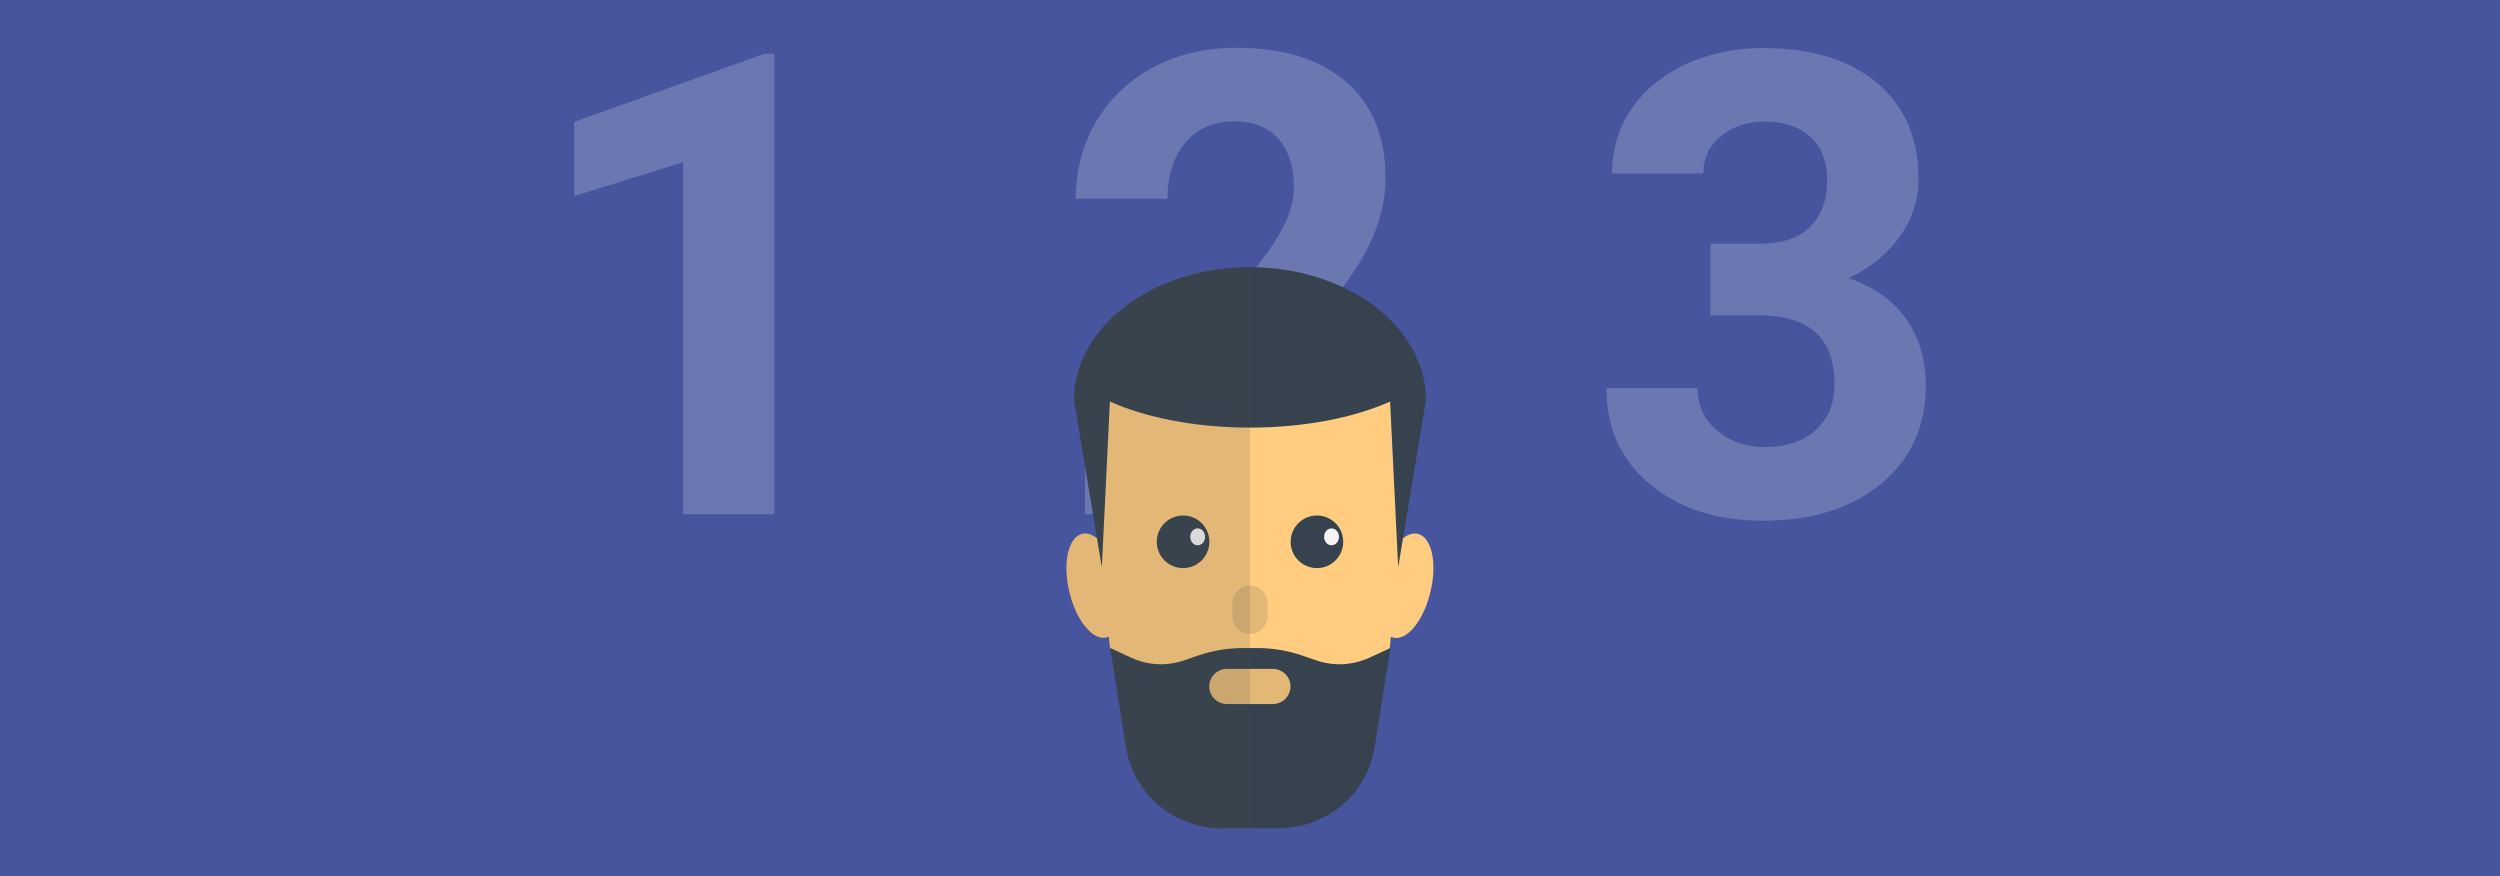 <svg version="1.1" xmlns="http://www.w3.org/2000/svg" x="0" y="0" viewBox="0 0 1920 673" xml:space="preserve"><style type="text/css">.st4{fill:#36434f}.st6{fill:#f4f4f4}</style><path fill="#46559e" d="M0 0h1920v673H0z"/><path d="M594.8 394.9h-70.1V124.6l-83.7 26v-57l146.3-52.4h7.5v353.7zm480.7 0H833.3v-48L947.6 225c15.7-17.1 27.3-32.1 34.8-44.9 7.5-12.8 11.3-24.9 11.3-36.4 0-15.7-4-28-11.9-37s-19.3-13.5-34-13.5c-15.9 0-28.4 5.5-37.5 16.4-9.1 10.9-13.7 25.3-13.7 43.1h-70.4c0-21.5 5.1-41.2 15.4-59C852 76 866.5 62 885.3 51.9c18.8-10.1 40-15.2 63.8-15.2 36.4 0 64.7 8.7 84.8 26.2 20.1 17.5 30.2 42.1 30.2 74 0 17.5-4.5 35.3-13.6 53.4s-24.6 39.2-46.6 63.3l-80.3 84.7h151.9v56.6zm238-207.7h37.4c17.8 0 31-4.4 39.5-13.3 8.6-8.9 12.9-20.7 12.9-35.4 0-14.2-4.2-25.3-12.7-33.2-8.5-7.9-20.2-11.9-35.1-11.9-13.4 0-24.7 3.7-33.7 11-9.1 7.4-13.6 16.9-13.6 28.8h-70.1c0-18.4 5-35 14.9-49.6 9.9-14.6 23.9-26.1 41.7-34.3 17.9-8.2 37.6-12.4 59.1-12.4 37.4 0 66.6 8.9 87.8 26.8 21.2 17.9 31.8 42.5 31.8 73.9 0 16.2-4.9 31.1-14.8 44.6-9.9 13.6-22.8 24-38.8 31.3 19.9 7.1 34.7 17.8 44.5 32 9.8 14.2 14.7 31.1 14.7 50.5 0 31.4-11.4 56.5-34.3 75.5-22.9 18.9-53.2 28.4-90.9 28.4-35.3 0-64.1-9.3-86.5-27.9-22.4-18.6-33.6-43.2-33.6-73.8h70.1c0 13.3 5 24.1 14.9 32.5 9.9 8.4 22.2 12.6 36.8 12.6 16.7 0 29.7-4.4 39.2-13.2 9.5-8.8 14.2-20.5 14.2-35.1 0-35.3-19.4-52.9-58.2-52.9h-37.1v-54.9z" fill="#fff" opacity=".2"/><path d="M1088.9 410c-4.2-1-8.7.8-13 4.8l8.9-87.6c0-65.6-55.9-118.7-124.8-118.7s-124.8 53.1-124.8 118.7l8.9 87.6c-4.3-4-8.8-5.8-13-4.8-10.6 2.5-15.1 22.3-9.9 44.3 5.1 22 17.9 37.7 28.5 35.3.7-.2 1.3-.3 1.9-.7l.9 8.8c0 .1 8.4 8.7 8.4 8.8 3.3 30.9 12.4 50.4 39.4 67.9l20.6 13.3c9.1 5.9 19.9 9 30.9 9H968c11 0 21.8-3.1 30.9-9l20.6-13.3c27.1-17.4 36.2-37 39.4-67.9 0-.1 8.4-8.6 8.4-8.7l.9-8.8c.6.3 1.3.5 1.9.7 10.6 2.5 23.4-13.3 28.5-35.3 5.4-22 .9-41.9-9.7-44.4z" fill="#ffcc80"/><path class="st4" d="M1095.2 306.8c-.5-56.2-60.9-101.6-135.2-101.6s-134.7 45.4-135.2 101.6l21.4 128.9 6.2-127.3c27.5 12.3 65.6 20 107.6 20s80.1-7.7 107.6-20l6.2 127.3 21.4-128.9zm-83.9 200.5l-11.4-3.9c-11.1-3.8-22.8-5.7-34.6-5.7h-10.4c-11.8 0-23.4 1.9-34.6 5.7l-11.4 3.9c-13 4.4-27.2 3.7-39.7-2l-16.5-7.6 12 75.9c3.5 22 16.7 41.3 36 52.4 11.6 6.7 24.8 10.2 38.2 10.2h42.7c13.4 0 26.6-3.5 38.2-10.2 19.3-11.1 32.6-30.4 36-52.4l12-75.9-16.5 7.6c-12.8 5.7-27 6.4-40 2z"/><path d="M960 486.8c-7.4 0-13.5-6.1-13.5-13.5v-10.1c0-7.4 6.1-13.5 13.5-13.5s13.5 6.1 13.5 13.5v10.1c0 7.5-6.1 13.5-13.5 13.5zm31.1 40.4c0 7.4-6.1 13.5-13.5 13.5h-35.4c-7.4 0-13.5-6.1-13.5-13.5s6.1-13.5 13.5-13.5h35.4c7.5.1 13.5 6.1 13.5 13.5z" fill="#e3b877"/><circle class="st4" cx="908.6" cy="416.1" r="20.2"/><ellipse class="st6" cx="919.8" cy="412.3" rx="5.7" ry="6.5"/><circle class="st4" cx="1011.4" cy="416.1" r="20.2"/><ellipse class="st6" cx="1022.6" cy="412.3" rx="5.7" ry="6.5"/><path d="M824.8 306.8l17.7 106.7c-3.8-2.9-7.7-4.3-11.4-3.5-10.6 2.5-15.1 22.3-9.9 44.3 5.1 22 17.9 37.7 28.5 35.3.7-.2 1.3-.3 1.9-.7l.9 8.8 12 75.9c3.5 22 16.7 41.3 36 52.4 11.6 6.7 24.8 10.2 38.2 10.2H960v-431c-74.3 0-134.7 45.4-135.2 101.6z" opacity=".15" fill="#444"/></svg>